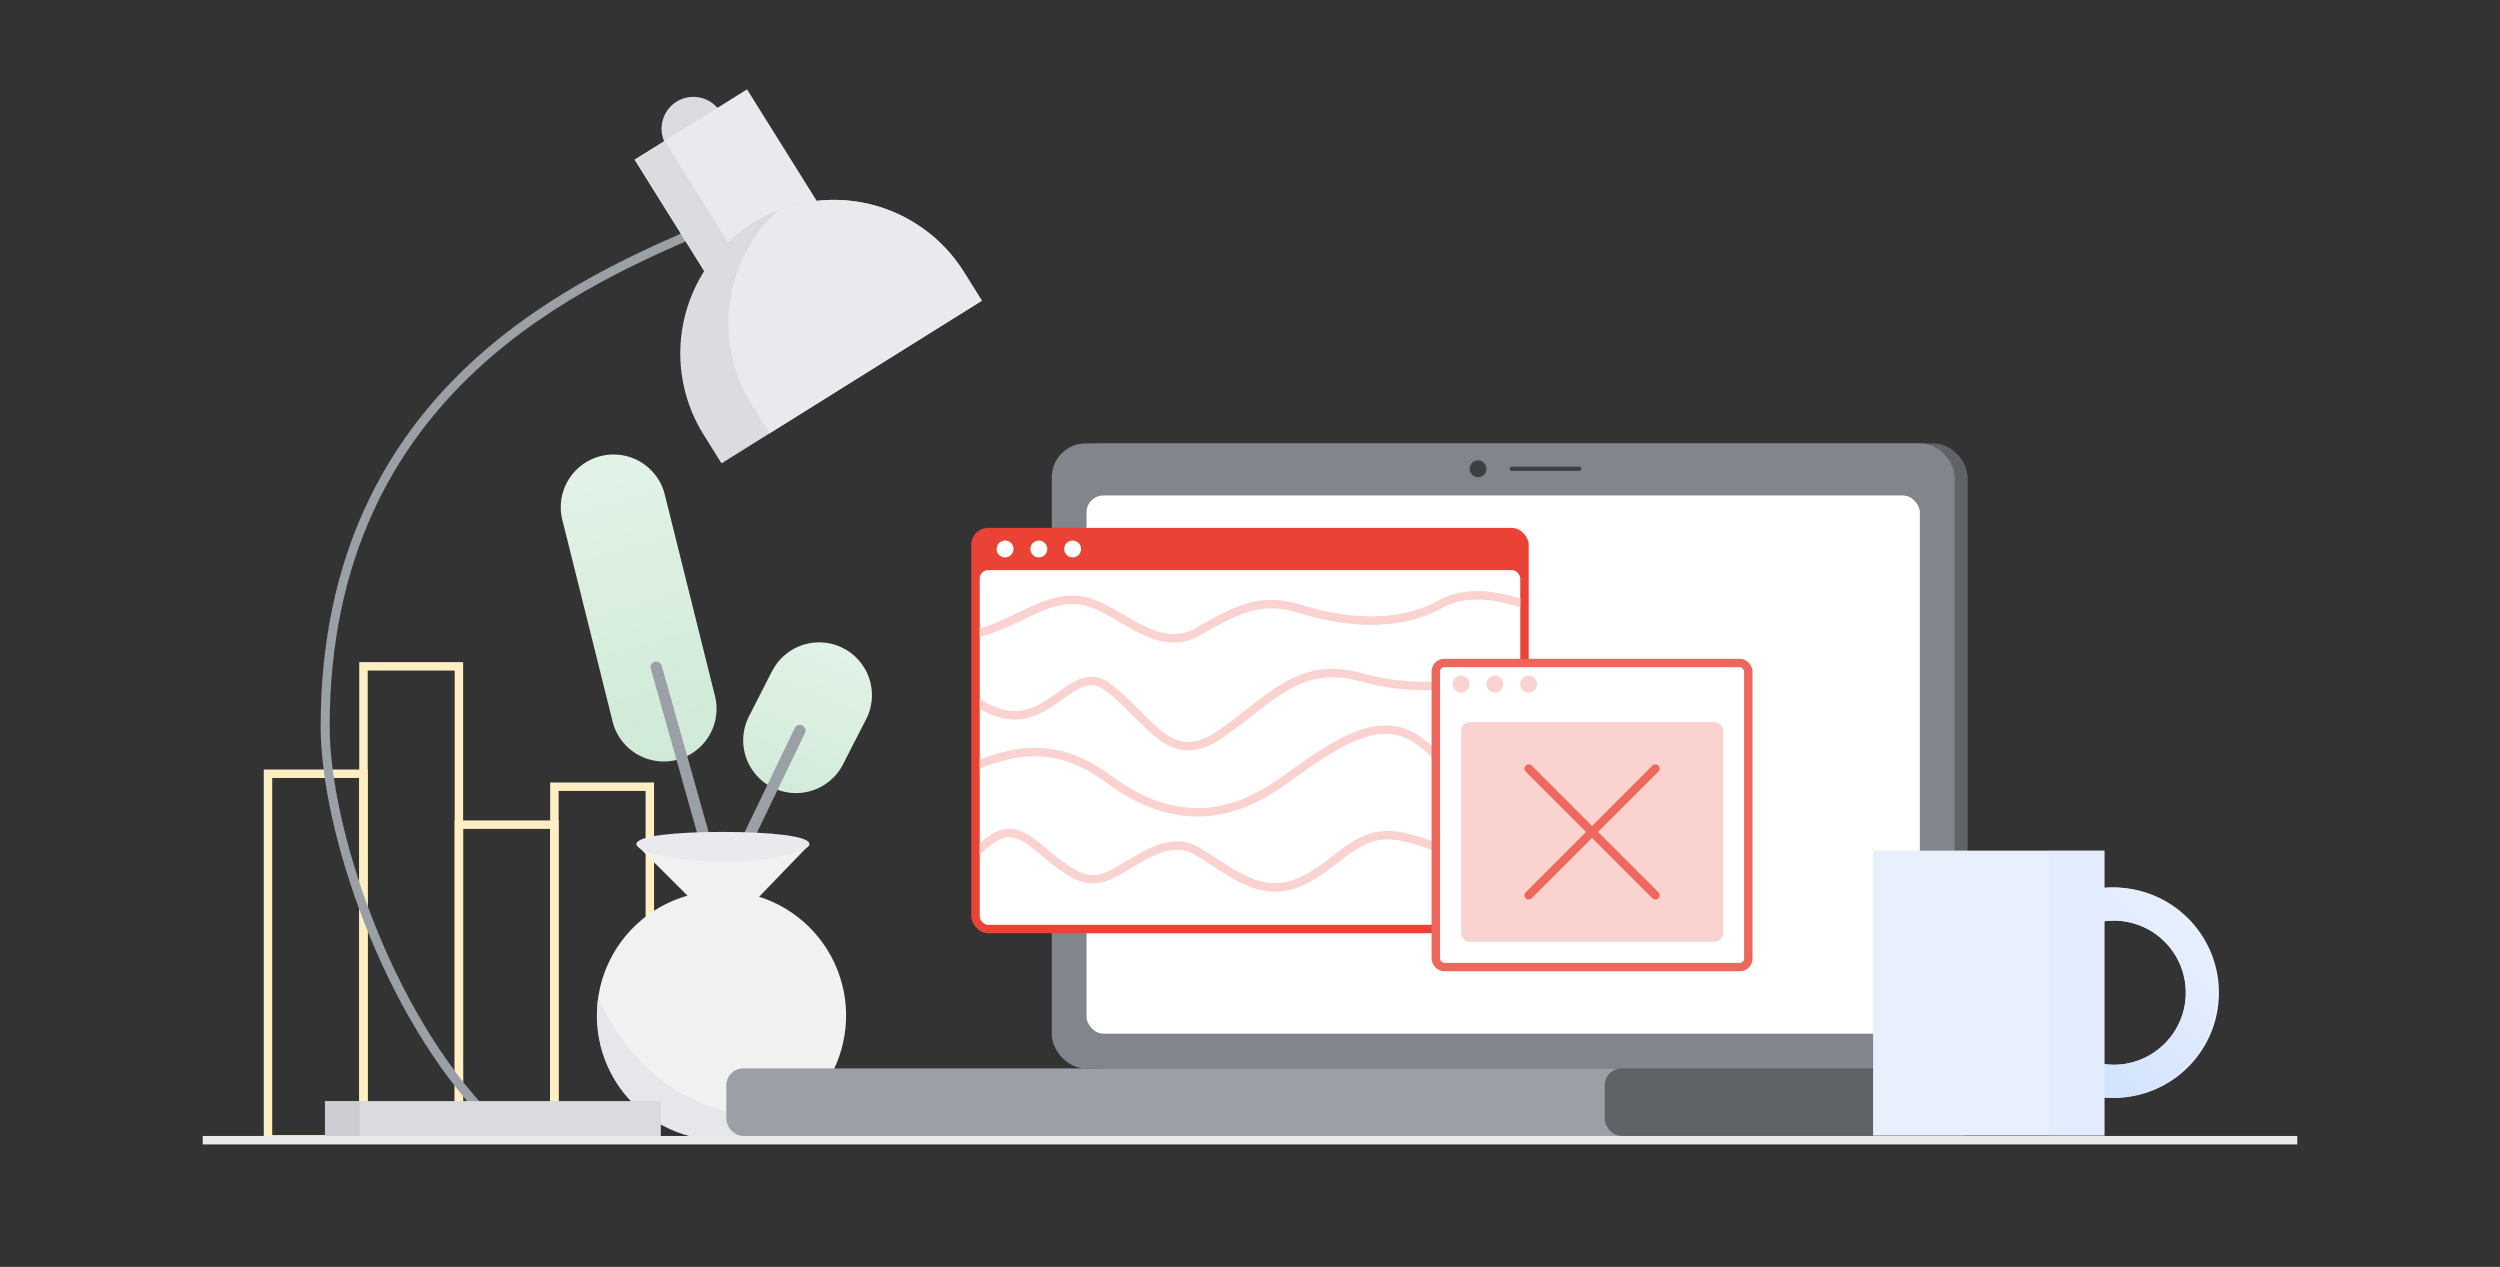<svg xmlns="http://www.w3.org/2000/svg" xmlns:xlink="http://www.w3.org/1999/xlink" viewBox="0 0 592 300"><rect x="0" y="0" width="592" height="300" fill="#333333" stroke="none"/><defs><style>.cls-1,.cls-11,.cls-17,.cls-20,.cls-21,.cls-23,.cls-28,.cls-29,.cls-5{fill:none;}.cls-1{clip-rule:evenodd;}.cls-2,.cls-26{fill:#fff;}.cls-3{fill:#dadce0;}.cls-4{isolation:isolate;}.cls-5{stroke:#feefc3;}.cls-11,.cls-21,.cls-23,.cls-26,.cls-29,.cls-5{stroke-miterlimit:10;}.cls-20,.cls-23,.cls-26,.cls-28,.cls-5{stroke-width:2px;}.cls-10,.cls-12,.cls-6,.cls-7{fill-rule:evenodd;}.cls-6{fill:url(#linear-gradient);}.cls-7{fill:url(#linear-gradient-2);}.cls-8{clip-path:url(#clip-path);}.cls-9{fill:#f1f1f2;}.cls-10{fill:#e0e2e6;opacity:0.66;}.cls-11,.cls-29{stroke:#9aa0a6;}.cls-11,.cls-17,.cls-20,.cls-28{stroke-linecap:round;}.cls-11{stroke-width:2.68px;}.cls-12,.cls-30{fill:#e8eaed;}.cls-13{fill:#5f6368;}.cls-14{fill:#80868b;}.cls-15{fill:#9aa0a6;}.cls-16{fill:#3c4043;}.cls-17{stroke:#3c4043;}.cls-17,.cls-20,.cls-28{stroke-linejoin:round;}.cls-18{fill:#ea4335;}.cls-19{clip-path:url(#clip-path-2);}.cls-20{stroke:#fad2cf;}.cls-21{stroke:#e8f0fe;stroke-width:7.85px;}.cls-22{fill:url(#linear-gradient-3);}.cls-23{stroke:#dadce0;opacity:0;}.cls-24{fill:#e8f0fe;}.cls-25{fill:#d2e3fc;opacity:0.3;mix-blend-mode:multiply;}.cls-26,.cls-28{stroke:#ee675c;}.cls-27{fill:#fad2cf;}.cls-29{stroke-width:2.14px;}.cls-31{clip-path:url(#clip-path-3);}.cls-32{fill:#dadbdf;}.cls-33{fill:#bdc1c6;opacity:0.5;}.cls-34{clip-path:url(#clip-path-4);}.cls-35{clip-path:url(#clip-path-5);}.cls-36{clip-path:url(#clip-path-6);}.cls-37{clip-path:url(#clip-path-7);}.cls-38{clip-path:url(#clip-path-8);}.cls-39{clip-path:url(#clip-path-9);}</style><linearGradient id="linear-gradient" x1="138.84" y1="95.79" x2="161.19" y2="182.58" gradientUnits="userSpaceOnUse"><stop offset="0" stop-color="#e6f4ea"/><stop offset="1" stop-color="#ceead6"/></linearGradient><linearGradient id="linear-gradient-2" x1="202.19" y1="143.47" x2="180.22" y2="196.4" xlink:href="#linear-gradient"/><clipPath id="clip-path"><path class="cls-1" d="M179.77,212.34,191.67,200h-41l12.13,12.09a29.51,29.51,0,1,0,16.93.25Z"/></clipPath><clipPath id="clip-path-2"><rect class="cls-2" x="232" y="135" width="128" height="84" rx="2"/></clipPath><linearGradient id="linear-gradient-3" x1="520.17" y1="219.1" x2="490.78" y2="249.24" gradientUnits="userSpaceOnUse"><stop offset="0" stop-color="#e8f0fe"/><stop offset="1" stop-color="#d2e3fc"/></linearGradient><clipPath id="clip-path-3"><path class="cls-3" d="M189.93,49.5h0a36.35,36.35,0,0,1,36.35,36.35v8a0,0,0,0,1,0,0H153.59a0,0,0,0,1,0,0v-8A36.35,36.35,0,0,1,189.93,49.5Z" transform="translate(-9.13 111.49) rotate(-31.99)"/></clipPath><clipPath id="clip-path-4"><path class="cls-1" d="M-208.19-1108.19q8.41-13.35,17.32-15.28t15.79,4.52q3.39-3.65,11-1.18t8.3,7.25q8.66-1.48,12.3,1.61c2.43,2.06,3.09,3.08,2,3.08q-21.89,3.32-33.11,3.31T-208.19-1108.19Z"/></clipPath><clipPath id="clip-path-5"><path class="cls-1" d="M-169.07-1085.26a12.63,12.63,0,0,1,12.67,12.59c-4.68-.06-20.25,0-25.33,0A12.63,12.63,0,0,1-169.07-1085.26Z"/></clipPath><clipPath id="clip-path-6"><path class="cls-1" d="M-169.07-1077.31a37.88,37.88,0,0,0,38-37.76c-14.05.17-60.76.14-76,0A37.89,37.89,0,0,0-169.07-1077.31Z"/></clipPath><clipPath id="clip-path-7"><path class="cls-1" d="M-199.51-1134.63c3.78,1.69,7.44,1.69,8.19,0s-1.71-4.41-5.48-6.1-7.45-1.68-8.19,0S-203.28-1136.31-199.51-1134.63Z"/></clipPath><clipPath id="clip-path-8"><path class="cls-1" d="M-144.58-1133.09a4.58,4.58,0,0,0,4.58-4.58,4.58,4.58,0,0,0-4.58-4.58,4.58,4.58,0,0,0-4.57,4.58A4.58,4.58,0,0,0-144.58-1133.09Z"/></clipPath><clipPath id="clip-path-9"><path class="cls-1" d="M-170.49-1149.53c2.35-1.45,4-.57,4.87,2.62q0-13,4.29-11.93t0,11.93q5.91-6.4,7.09-.54,1.1,5.48-10.17,7.63a11.74,11.74,0,0,0-.05,3,1.08,1.08,0,0,1-1,1.11h-.22a1.2,1.2,0,0,1-1.05-1.33h0l.34-2.74Q-174-1147.36-170.49-1149.53Z"/></clipPath></defs><g class="cls-4"><g id="Layer_5" data-name="Layer 5"><rect class="cls-5" x="63.46" y="183.22" width="22.6" height="86.57"/><rect class="cls-5" x="86.07" y="157.79" width="22.6" height="112"/><rect class="cls-5" x="108.67" y="195.28" width="22.6" height="74.51"/><rect class="cls-5" x="131.28" y="186.29" width="22.6" height="83.5"/><path class="cls-6" d="M133.08,122.8l11.86,47.55a12.5,12.5,0,1,0,24.25-6l-11.85-47.55a12.5,12.5,0,0,0-24.26,6Z"/><path class="cls-7" d="M182.7,159.15l-5.45,10.69a12.5,12.5,0,0,0,22.27,11.35L205,170.5a12.5,12.5,0,1,0-22.27-11.35Z"/><g class="cls-8"><rect class="cls-9" x="140.73" y="194.68" width="60.33" height="75.32"/><path class="cls-10" d="M141.53,236q13.29,29.25,45.85,28.92c-13.13,8.09-26.2,5.94-37-2.37Q140.25,252.5,141.53,236Z"/></g><line class="cls-11" x1="166.4" y1="197" x2="155.4" y2="158"/><line class="cls-11" x1="176.4" y1="200" x2="189.4" y2="173"/><path class="cls-12" d="M171.15,204c-11.17,0-20.44-2.21-20.44-4.14S160,197,171.15,197s20.52.93,20.52,2.86S182.32,204,171.15,204Z"/><rect class="cls-13" x="252.15" y="105" width="213.78" height="148" rx="8"/><rect class="cls-14" x="249.07" y="105" width="213.78" height="148" rx="8"/><rect class="cls-15" x="172" y="253" width="296" height="16" rx="4"/><rect class="cls-13" x="380" y="253" width="88" height="16" rx="4"/><rect class="cls-2" x="257.29" y="117.33" width="197.33" height="127.44" rx="4"/><circle class="cls-16" cx="350" cy="111" r="2"/><line class="cls-17" x1="358" y1="111" x2="374" y2="111"/><rect class="cls-18" x="230" y="125" width="132" height="96" rx="4"/><rect class="cls-2" x="232" y="135" width="128" height="84" rx="2"/><g class="cls-19"><path class="cls-20" d="M220.09,186.17c13.47-6,26.11-13.81,42.36-1.73,16,11.92,29.67,8.86,41.1.73s22.71-16.9,32.46-9.74,9.5,14.92,29.65,11.8"/><path class="cls-20" d="M227.44,205.21c6.32-5.08,9.61-11.88,17.78-5.08s11.71,9.64,17.29,7.22,13.3-9.69,20.19-6.19,14.51,11.79,24.37,8,13.77-13.46,25.12-11,13.46,7.13,19.89,6.63,8.2-3.76,12.48-8.86"/><path class="cls-20" d="M226.21,161.91c20.32,20,25.95-7.37,36.42,1s14.69,19.25,26.79,10.65,18.61-17.13,32.8-13.2c21.6,6,35.12-3,33.23-1.83"/><path class="cls-20" d="M371.28,147.44c-12.71-6.31-22.76-8.51-30.29-4.32-10.72,5.95-24,3.9-32.93,1.12s-14.23-.58-24.28,5.29-19-5.93-27.69-7.33-16,6.22-26.45,8.18"/></g><circle class="cls-2" cx="238" cy="130" r="2"/><circle class="cls-2" cx="246" cy="130" r="2"/><circle class="cls-2" cx="254" cy="130" r="2"/><circle class="cls-21" cx="500.53" cy="235.07" r="20.99"/><path class="cls-22" d="M500.53,210.15c-.84,0-1.66,0-2.47.13v7.92a16.8,16.8,0,0,1,2.47-.2,17.07,17.07,0,0,1,0,34.14,18.29,18.29,0,0,1-2.47-.2v7.92c.81.08,1.63.12,2.47.12a24.92,24.92,0,0,0,0-49.83Z"/><path class="cls-23" d="M469.28,203.45V196a4.71,4.71,0,0,1,4.71-4.71h8.92a4.7,4.7,0,0,0,4.7-4.71v-.25a4.7,4.7,0,0,0-4.7-4.7h-31a4.71,4.71,0,0,1-4.71-4.71v.18a4.71,4.71,0,0,1,4.71-4.71h37.41a4.69,4.69,0,0,0,4.7-4.7h0a4.7,4.7,0,0,0-4.7-4.71h-9.53"/><rect class="cls-24" x="443.55" y="201.43" width="54.79" height="67.46"/><rect class="cls-25" x="485.09" y="201.43" width="13.26" height="67.46"/><rect class="cls-26" x="340" y="157" width="74" height="72" rx="2"/><rect class="cls-27" x="346" y="171" width="62" height="52" rx="2"/><circle class="cls-27" cx="346" cy="162" r="2"/><circle class="cls-27" cx="354" cy="162" r="2"/><circle class="cls-27" cx="362" cy="162" r="2"/><line class="cls-28" x1="362" y1="182" x2="392" y2="212"/><line class="cls-28" x1="392" y1="182" x2="362" y2="212"/><path class="cls-29" d="M167.29,53.83C140,65.82,77,90.92,77,172c0,24.2,14.52,68,38.83,92.87"/><path class="cls-3" d="M170.59,26.48l-12.78,8a7.53,7.53,0,0,1,12.78-8Z"/><rect class="cls-30" x="158.82" y="26.35" width="31.42" height="41.35" transform="translate(1.59 99.59) rotate(-31.99)"/><rect class="cls-3" x="160.59" y="32.5" width="8.18" height="41.35" transform="matrix(0.85, -0.53, 0.53, 0.85, -3.17, 95.31)"/><path class="cls-3" d="M189.93,49.5h0a36.35,36.35,0,0,1,36.35,36.35v8a0,0,0,0,1,0,0H153.59a0,0,0,0,1,0,0v-8A36.35,36.35,0,0,1,189.93,49.5Z" transform="translate(-9.13 111.49) rotate(-31.99)"/><g class="cls-31"><path class="cls-30" d="M201.32,42.38h0a36.35,36.35,0,0,1,36.35,36.35v8a0,0,0,0,1,0,0H165a0,0,0,0,1,0,0v-8a36.35,36.35,0,0,1,36.35-36.35Z" transform="translate(-3.64 116.45) rotate(-31.99)"/></g><rect class="cls-32" x="76.95" y="260.74" width="79.53" height="8.26"/><rect class="cls-33" x="76.95" y="260.74" width="8.26" height="8.26"/><rect class="cls-30" x="48" y="269" width="496" height="2"/></g></g></svg>